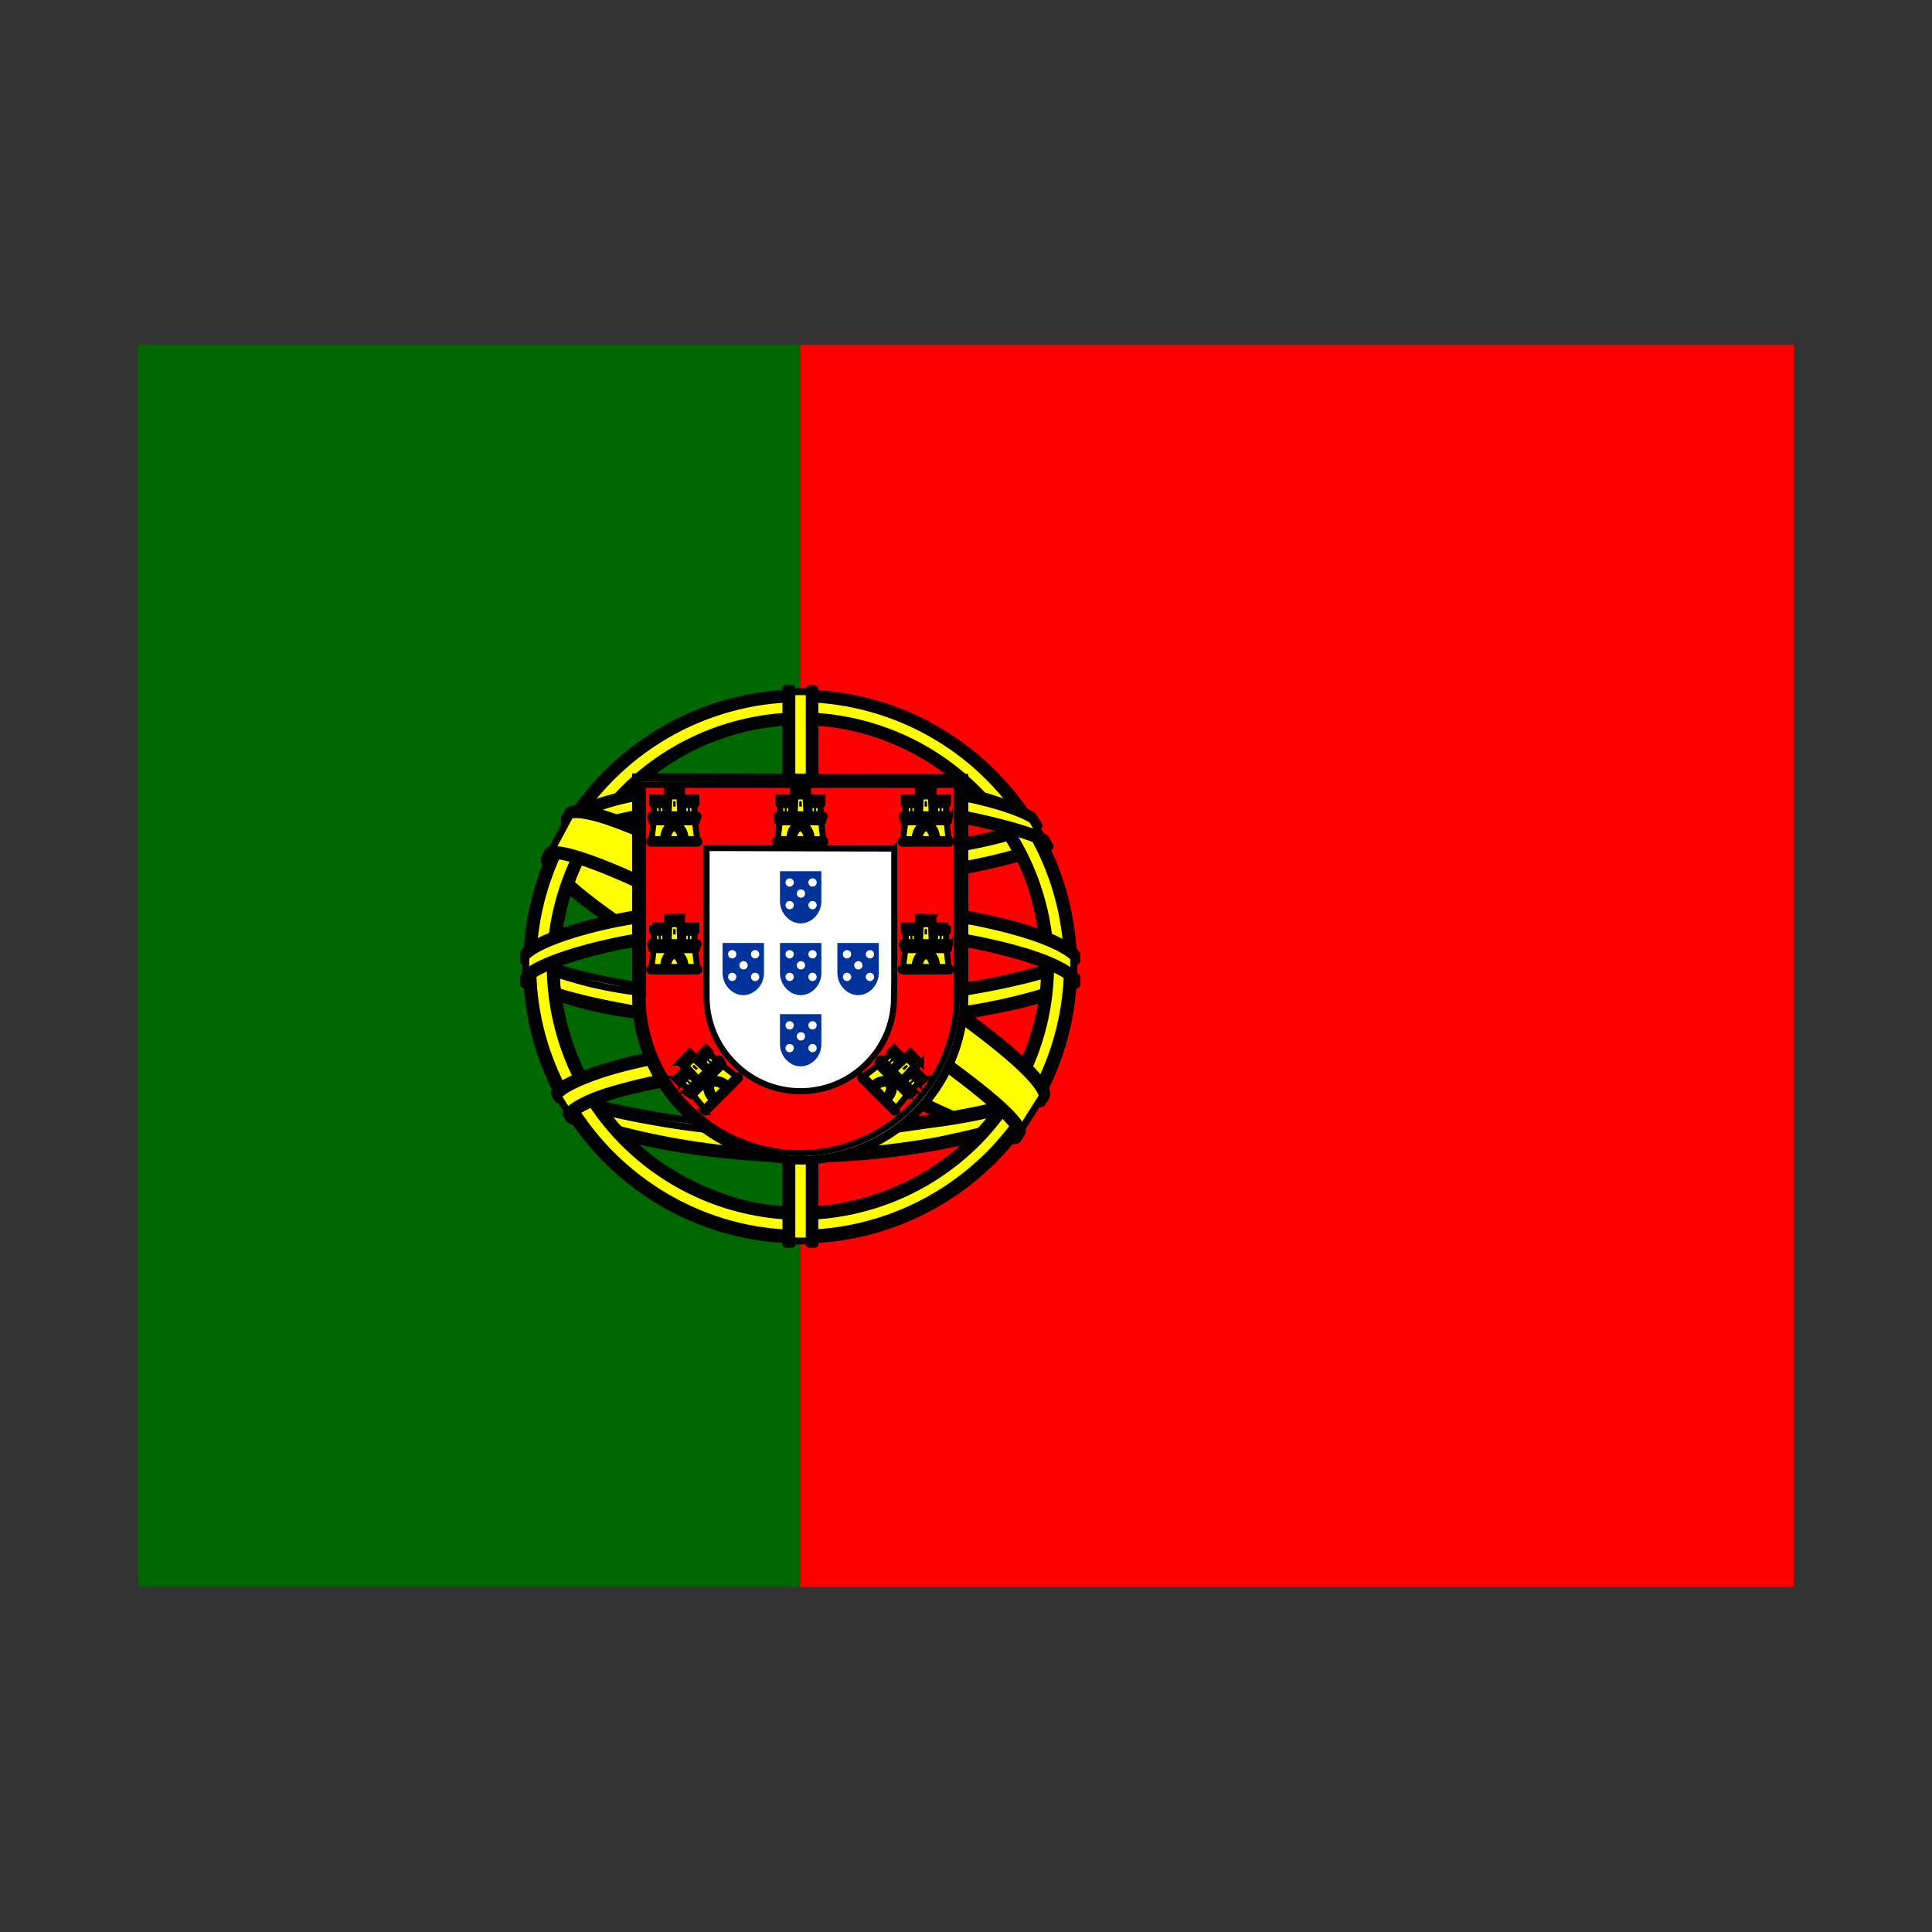<svg xmlns="http://www.w3.org/2000/svg" fill="none" viewBox="0 0 14 14"><rect x="0" y="0" width="14" height="14" fill="#333333" stroke="none"/><g clip-path="url(#a)"><path class="ic_c_portugal" fill="red" d="M5.8 2.5H13v9H5.8v-9Z"/><path class="ic_c_portugal" fill="#060" d="M1 2.5h4.8v9H1v-9Z"/><path class="ic_c_portugal" fill="#FF0" fill-rule="evenodd" stroke="#000" stroke-linecap="round" stroke-linejoin="round" stroke-width=".05" d="M7.366 8.241C6.76 8.223 3.99 6.494 3.972 6.216l.152-.253c.275.4 3.107 2.081 3.386 2.021l-.144.257Z" clip-rule="evenodd"/><path class="ic_c_portugal" fill="#FF0" fill-rule="evenodd" stroke="#000" stroke-linecap="round" stroke-linejoin="round" stroke-width=".05" d="M4.092 5.927c-.054.147.724.627 1.657 1.197.936.568 1.742.918 1.8.87l.029-.053c-.012.019-.038.025-.081.011-.253-.073-.911-.375-1.727-.87-.817-.495-1.526-.95-1.637-1.143a.118.118 0 0 1-.011-.058h-.004l-.022.04-.004.006ZM7.379 8.25c-.01.018-.03.018-.066.015-.225-.025-.911-.358-1.723-.844-.945-.566-1.725-1.08-1.639-1.215l.023-.041.004.002c-.075.228 1.539 1.15 1.635 1.21.933.578 1.72.918 1.79.83l-.024.043Z" clip-rule="evenodd"/><path class="ic_c_portugal" fill="#FF0" fill-rule="evenodd" d="M5.804 6.385c.604-.006 1.35-.083 1.781-.255l-.094-.15c-.253.14-1.003.234-1.693.247-.814-.007-1.39-.084-1.678-.277l-.086.161c.529.225 1.072.272 1.77.274Z" clip-rule="evenodd"/><path class="ic_c_portugal" stroke="#000" stroke-linecap="round" stroke-linejoin="round" stroke-width=".05" d="M5.804 6.385c.604-.006 1.35-.083 1.781-.255l-.094-.15c-.253.14-1.003.234-1.693.247-.814-.007-1.39-.084-1.678-.277l-.086.161c.529.225 1.072.272 1.77.274"/><path class="ic_c_portugal" fill="#FF0" fill-rule="evenodd" d="M7.61 6.134c-.016.024-.297.12-.71.191a7.802 7.802 0 0 1-2.152.013c-.433-.067-.656-.161-.74-.195l.02-.041c.238.094.463.15.726.191a7.715 7.715 0 0 0 2.14-.011c.421-.07.652-.158.685-.197l.03.05v-.001Zm-.083-.152c-.045.037-.274.118-.675.182a7.28 7.28 0 0 1-1.046.075c-.413 0-.752-.03-1.009-.068-.409-.052-.626-.15-.705-.176l.024-.041c.062.032.27.116.685.174a7.22 7.22 0 0 0 1.005.064c.347 0 .694-.025 1.038-.075.404-.056.621-.158.655-.184l.028.049Zm-3.709 1.13c.371.201 1.198.3 1.98.308.713.002 1.639-.109 1.986-.293l-.01-.2c-.108.169-1.102.332-1.983.326-.882-.007-1.7-.142-1.975-.319v.178" clip-rule="evenodd"/><path class="ic_c_portugal" stroke="#000" stroke-linecap="round" stroke-linejoin="round" stroke-width=".05" d="M3.818 7.112c.371.201 1.198.3 1.98.308.713.002 1.639-.109 1.986-.293l-.01-.2c-.108.169-1.102.332-1.983.326-.882-.007-1.7-.142-1.975-.319v.178m3.793-.978c-.015.024-.296.12-.708.191a7.802 7.802 0 0 1-2.152.013c-.434-.067-.657-.161-.741-.195l.02-.041c.238.094.463.15.726.191a7.715 7.715 0 0 0 2.14-.011c.421-.07.652-.158.685-.197l.03.05v-.001Zm-.082-.152c-.045.037-.274.118-.675.182a7.28 7.28 0 0 1-1.046.075c-.413 0-.752-.03-1.009-.068-.409-.052-.626-.15-.705-.176l.024-.041c.062.032.27.116.685.174a7.22 7.22 0 0 0 1.005.064c.347 0 .694-.025 1.038-.075.404-.056.621-.158.655-.184l.028.049v0Z"/><path class="ic_c_portugal" fill="#FF0" fill-rule="evenodd" d="M7.803 7.084v.047c-.053.064-.38.158-.788.225a8.138 8.138 0 0 1-1.226.083 7.501 7.501 0 0 1-1.163-.08 2.906 2.906 0 0 1-.832-.226V7.08c.182.12.673.21.838.236.296.045.677.079 1.157.079.504 0 .907-.036 1.219-.083.294-.043.712-.154.795-.227Zm0-.168v.046c-.053.062-.38.156-.788.224a8.137 8.137 0 0 1-1.226.084 7.763 7.763 0 0 1-1.163-.08 2.906 2.906 0 0 1-.832-.226v-.056c.182.122.675.21.838.236.383.056.77.083 1.157.081.504 0 .91-.038 1.219-.084.294-.042.712-.152.795-.225Zm-2.007 1.29c-.855-.004-1.588-.233-1.743-.27l.112.176c.526.186 1.081.277 1.639.268.65-.019 1.219-.07 1.618-.264l.116-.184c-.272.13-1.2.274-1.744.274" clip-rule="evenodd"/><path class="ic_c_portugal" stroke="#000" stroke-linecap="round" stroke-linejoin="round" stroke-width=".05" d="M5.796 8.206c-.855-.004-1.588-.233-1.743-.27l.112.176c.526.186 1.081.277 1.639.268.65-.019 1.219-.07 1.618-.264l.116-.184c-.272.13-1.2.274-1.744.274m2.009-1.122v.047c-.053.064-.38.158-.788.225a8.138 8.138 0 0 1-1.226.083 7.501 7.501 0 0 1-1.163-.08 2.906 2.906 0 0 1-.832-.226V7.08c.182.12.673.21.838.236.296.045.677.079 1.157.079.504 0 .907-.036 1.219-.083.294-.043.712-.154.795-.227v0Zm0-.168v.046c-.053.062-.38.156-.788.224a8.137 8.137 0 0 1-1.226.084 7.763 7.763 0 0 1-1.163-.08 2.906 2.906 0 0 1-.832-.226v-.056c.182.122.675.21.838.236.383.056.77.083 1.157.081.504 0 .91-.038 1.219-.084.294-.042.712-.152.795-.225v0Z"/><path class="ic_c_portugal" fill="#FF0" fill-rule="evenodd" stroke="#000" stroke-linecap="round" stroke-linejoin="round" stroke-width=".05" d="M7.467 8.074a2.68 2.68 0 0 1-.053.075 4.216 4.216 0 0 1-.61.158c-.333.062-.67.093-1.008.094-.757-.012-1.378-.16-1.668-.287l-.025-.04.004-.007.04.017a5.372 5.372 0 0 0 1.653.272c.353 0 .703-.04.986-.09.435-.089.612-.154.666-.184l.013-.008h.002Zm.1-.165a5.522 5.522 0 0 1-.038.066 4.17 4.17 0 0 1-.775.172c-.262.036-.425.072-.948.081a6.514 6.514 0 0 1-1.767-.262l-.02-.047c.583.16 1.184.249 1.789.262.478-.01.682-.045.943-.08.465-.072.699-.15.768-.171v-.004l.05-.019-.003.002Z" clip-rule="evenodd"/><path class="ic_c_portugal" fill="#FF0" fill-rule="evenodd" d="M7.578 6.955c.001.563-.287 1.069-.518 1.29-.34.332-.795.521-1.271.529-.568.01-1.103-.36-1.247-.523a1.894 1.894 0 0 1-.516-1.264c.034-.615.276-1.043.625-1.337.339-.279.765-.43 1.203-.426a1.841 1.841 0 0 1 1.332.668c.234.285.337.594.392 1.063ZM5.793 5.031A1.988 1.988 0 0 1 7.78 7.004a1.982 1.982 0 1 1-3.964 0A1.976 1.976 0 0 1 5.793 5.03Z" clip-rule="evenodd"/><path class="ic_c_portugal" stroke="#000" stroke-linecap="round" stroke-linejoin="round" stroke-width=".05" d="M5.793 5.031A1.988 1.988 0 0 1 7.78 7.004a1.982 1.982 0 1 1-3.964 0A1.976 1.976 0 0 1 5.793 5.03m1.785 1.924c.001.563-.287 1.069-.518 1.29-.34.332-.795.521-1.271.529-.568.01-1.103-.36-1.247-.523a1.894 1.894 0 0 1-.516-1.264c.034-.615.276-1.043.625-1.337.339-.279.765-.43 1.203-.426a1.841 1.841 0 0 1 1.332.668c.234.285.337.594.392 1.063v0Z"/><path class="ic_c_portugal" fill="#FF0" fill-rule="evenodd" stroke="#000" stroke-linecap="round" stroke-linejoin="round" stroke-width=".05" d="M5.798 5.022c1.091 0 1.98.889 1.98 1.98S6.89 8.982 5.8 8.982c-1.09 0-1.98-.889-1.98-1.98s.889-1.98 1.98-1.98h-.002ZM3.861 7c0 1.065.876 1.937 1.937 1.937A1.945 1.945 0 0 0 7.735 7a1.945 1.945 0 0 0-1.937-1.937A1.945 1.945 0 0 0 3.861 7Z" clip-rule="evenodd"/><path class="ic_c_portugal" fill="#FF0" fill-rule="evenodd" stroke="#000" stroke-linecap="round" stroke-linejoin="round" stroke-width=".05" d="M5.8 5.187A1.819 1.819 0 0 1 7.613 7 1.82 1.82 0 0 1 5.8 8.815 1.822 1.822 0 0 1 3.987 7 1.82 1.82 0 0 1 5.8 5.187ZM4.03 7c0 .975.799 1.77 1.77 1.77S7.57 7.973 7.57 7c0-.975-.799-1.77-1.77-1.77A1.777 1.777 0 0 0 4.03 7Z" clip-rule="evenodd"/><path class="ic_c_portugal" fill="#FF0" fill-rule="evenodd" stroke="#000" stroke-linecap="round" stroke-linejoin="round" stroke-width=".05" d="M5.88 5.012h-.17v3.981h.169l.002-3.98Z" clip-rule="evenodd"/><path class="ic_c_portugal" fill="#FF0" fill-rule="evenodd" stroke="#000" stroke-linecap="round" stroke-linejoin="round" stroke-width=".05" d="M5.862 4.99h.043v4.026h-.041V4.99h-.002Zm-.169 0h.045v4.026h-.043V4.99h-.002Z" clip-rule="evenodd"/><path class="ic_c_portugal" fill="#FF0" fill-rule="evenodd" stroke="#000" stroke-linecap="round" stroke-linejoin="round" stroke-width=".05" d="M7.78 7.079v-.146l-.12-.113-.68-.18-.98-.1-1.18.06-.84.2-.17.125v.148l.43-.193 1.02-.16h.98l.72.08.5.12.32.159Z" clip-rule="evenodd"/><path class="ic_c_portugal" fill="#FF0" fill-rule="evenodd" d="M5.8 6.696c.467 0 .919.043 1.28.113.372.075.633.169.723.272v.052c-.11-.131-.46-.225-.732-.281a7.062 7.062 0 0 0-1.273-.113c-.49 0-.947.05-1.3.117-.28.056-.657.168-.704.277V7.08c.024-.075.305-.188.7-.268.354-.07.811-.115 1.304-.115H5.8Zm0-.17c.43-.001.858.036 1.28.112.372.075.633.169.723.274v.05c-.11-.129-.46-.224-.732-.279a6.895 6.895 0 0 0-1.273-.112 7.05 7.05 0 0 0-1.297.116c-.272.05-.664.167-.707.276V6.91c.026-.075.311-.193.7-.268.355-.07.811-.116 1.306-.116Zm-.011-.867c.737-.003 1.38.104 1.674.254l.107.187c-.255-.139-.949-.281-1.78-.262-.676.005-1.4.075-1.762.27l.128-.214c.298-.156 1-.235 1.633-.235Z" clip-rule="evenodd"/><path class="ic_c_portugal" stroke="#000" stroke-linecap="round" stroke-linejoin="round" stroke-width=".05" d="M5.789 5.66c.737-.004 1.38.103 1.674.253l.107.187c-.255-.139-.949-.281-1.78-.262-.676.005-1.4.075-1.762.27l.128-.214c.298-.156 1-.235 1.633-.235M5.8 6.696c.467 0 .919.043 1.28.113.372.075.633.169.723.272v.052c-.11-.131-.46-.225-.732-.281a7.062 7.062 0 0 0-1.273-.113c-.49 0-.947.05-1.3.117-.28.056-.657.168-.704.277V7.08c.024-.075.305-.188.7-.268.354-.07.811-.115 1.304-.115H5.8Zm0-.17c.43-.001.858.036 1.28.112.372.075.633.169.723.274v.05c-.11-.129-.46-.224-.732-.279a6.895 6.895 0 0 0-1.273-.112 7.05 7.05 0 0 0-1.297.116c-.272.05-.664.167-.707.276V6.91c.026-.075.311-.193.7-.268.355-.07.811-.116 1.306-.116v0Z"/><path class="ic_c_portugal" fill="#FF0" fill-rule="evenodd" d="M5.8 5.813c.385-.006.77.02 1.15.08.3.057.586.14.628.184l.031.057c-.099-.064-.348-.137-.667-.197a6.38 6.38 0 0 0-1.144-.079 6.484 6.484 0 0 0-1.159.079c-.217.03-.428.096-.624.193l.032-.058c.112-.056.287-.126.583-.18.328-.06.701-.077 1.17-.079Zm0-.169c.401-.003.799.02 1.108.075.2.03.395.094.574.188l.047.075c-.079-.088-.375-.173-.64-.218A6.93 6.93 0 0 0 5.8 5.686a6.77 6.77 0 0 0-1.116.082c-.193.027-.38.085-.555.17l.042-.061c.108-.056.285-.109.506-.152A6.693 6.693 0 0 1 5.8 5.642v.002Zm.983 2.181a5.182 5.182 0 0 0-.985-.075c-1.228.015-1.624.253-1.672.324l-.094-.15c.315-.225.982-.352 1.774-.34.41.007.765.035 1.06.093l-.083.15" clip-rule="evenodd"/><path class="ic_c_portugal" stroke="#000" stroke-linecap="round" stroke-linejoin="round" stroke-width=".05" d="M6.783 7.825a5.182 5.182 0 0 0-.985-.075c-1.228.015-1.624.253-1.672.324l-.094-.15c.315-.225.982-.352 1.774-.34.41.007.765.035 1.06.093l-.083.15M5.8 5.813c.385-.006.77.02 1.15.08.3.057.586.14.628.184l.031.057c-.099-.064-.348-.137-.667-.197a6.38 6.38 0 0 0-1.144-.079 6.484 6.484 0 0 0-1.159.079c-.217.03-.428.096-.624.193l.032-.058c.112-.056.287-.126.583-.18.328-.06.701-.077 1.17-.079v0Zm0-.169c.401-.003.799.02 1.108.075.2.03.395.094.574.188l.047.075c-.079-.088-.375-.173-.64-.218A6.93 6.93 0 0 0 5.8 5.686a6.77 6.77 0 0 0-1.116.082c-.193.027-.38.085-.555.17l.042-.061c.108-.056.285-.109.506-.152A6.693 6.693 0 0 1 5.8 5.642v.002Z"/><path class="ic_c_portugal" fill="#FF0" fill-rule="evenodd" stroke="#000" stroke-linecap="round" stroke-linejoin="round" stroke-width=".05" d="M5.793 7.73c.34.005.675.018.999.078l-.023.041a5.307 5.307 0 0 0-.975-.075 4.72 4.72 0 0 0-1.312.154c-.126.036-.334.116-.356.184l-.023-.038c.008-.04.131-.123.368-.187.457-.131.885-.156 1.322-.158Zm.015-.173c.36 0 .72.03 1.074.094l-.024.043a5.606 5.606 0 0 0-1.05-.092c-.454 0-.936.034-1.375.161-.14.041-.386.131-.394.2l-.022-.04c.004-.064.216-.149.407-.203.44-.13.924-.161 1.384-.163Z" clip-rule="evenodd"/><path class="ic_c_portugal" fill="#FF0" fill-rule="evenodd" stroke="#000" stroke-linecap="round" stroke-linejoin="round" stroke-width=".05" d="m7.551 7.947-.146.23-.426-.376-1.098-.741-1.242-.68-.643-.22.137-.255.047-.024.4.099 1.32.68.76.48.64.46.26.3-.009.047Z" clip-rule="evenodd"/><path class="ic_c_portugal" fill="#FF0" fill-rule="evenodd" stroke="#000" stroke-linecap="round" stroke-linejoin="round" stroke-width=".05" d="M3.974 6.166c.112-.075.941.292 1.811.817.864.525 1.693 1.118 1.618 1.228l-.024.04-.011.009c.001-.002.015-.019 0-.058-.038-.122-.627-.59-1.6-1.18-.95-.564-1.742-.905-1.819-.808l.025-.048ZM7.58 7.945c.072-.143-.697-.722-1.652-1.286-.975-.553-1.68-.88-1.809-.782l-.026.054c0 .002 0-.003.007-.01.023-.018.062-.018.079-.018.221.004.853.295 1.74.803.39.225 1.643 1.03 1.637 1.256 0 .019.002.022-.006.034l.032-.05-.002-.001Z" clip-rule="evenodd"/><path class="ic_c_portugal" fill="#fff" stroke="#000" stroke-width=".062" d="M4.612 7.22a1.174 1.174 0 0 0 .35.835 1.18 1.18 0 0 0 1.933-.38c.06-.143.09-.297.091-.452V5.639l-2.374-.004V7.22Z"/><path class="ic_c_portugal" fill="red" d="M4.656 7.223a1.128 1.128 0 0 0 .336.8 1.138 1.138 0 0 0 1.942-.796v-1.54H4.66v1.536m1.82-1.074v.978l-.002.102a.664.664 0 0 1-.2.48.673.673 0 0 1-.958-.004.68.68 0 0 1-.2-.48v-1.08l1.36.004Z"/><path class="ic_c_portugal" stroke="#000" stroke-width=".044" d="M4.656 7.223a1.128 1.128 0 0 0 .336.8 1.138 1.138 0 0 0 1.942-.796v-1.54H4.66v1.536m1.82-1.074v.978l-.002.102a.664.664 0 0 1-.2.48.673.673 0 0 1-.958-.004.68.68 0 0 1-.2-.48v-1.08l1.36.004Z"/><path class="ic_c_portugal" fill="#FF0" d="M4.804 6.089c.002-.11.08-.136.08-.136.002 0 .086.028.086.138h-.166"/><path class="ic_c_portugal" fill="#FF0" stroke="#000" stroke-width=".044" d="m4.736 5.955-.014.126h.084c0-.104.08-.12.08-.12.002 0 .08.022.082.12h.084l-.016-.128h-.3v.002Zm-.02.128h.34c.006 0 .012.006.012.014 0 .01-.006.016-.012.016h-.34c-.006 0-.012-.006-.012-.016 0-.008.006-.014.014-.014h-.002Z"/><path class="ic_c_portugal" fill="#FF0" d="M4.84 6.08c0-.065.046-.083.046-.083s.046.02.046.084H4.84Zm-.116-.18h.326c.006 0 .012.009.012.017a.013.013 0 0 1-.012.012h-.326c-.006 0-.012-.006-.012-.014 0-.006.006-.012.012-.012V5.9Zm.008.03h.308c.006 0 .012.007.012.015s-.006.014-.012.014h-.31c-.008 0-.012-.006-.012-.014s.004-.014.012-.014h.002Zm.1-.211h.024v.016h.018v-.016H4.9v.018h.018v-.02h.024v.04c0 .008-.004.012-.01.012h-.088c-.006 0-.012-.004-.012-.01v-.04Zm.092.054.006.128h-.086l.006-.13h.074"/><path class="ic_c_portugal" stroke="#000" stroke-width=".044" d="m4.924 5.773.006.128h-.086l.006-.13h.074m-.084.31c0-.066.046-.084.046-.084s.046.02.046.084H4.84Zm-.116-.18h.326c.006 0 .012.008.012.016a.013.013 0 0 1-.012.012h-.326c-.006 0-.012-.006-.012-.014 0-.006.006-.012.012-.012V5.9Zm.008.03h.308c.006 0 .012.006.012.014s-.006.014-.012.014h-.31c-.008 0-.012-.006-.012-.014s.004-.014.012-.014h.002Zm.1-.212h.024v.016h.018v-.016H4.9v.018h.018v-.02h.024v.04c0 .008-.004.012-.01.012h-.088c-.006 0-.012-.004-.012-.01v-.04Z"/><path class="ic_c_portugal" fill="#FF0" stroke="#000" stroke-width=".044" d="M4.82 5.833V5.9h-.08v-.068h.08ZM5.032 5.833V5.9h-.08v-.068h.08Z"/><path class="ic_c_portugal" fill="#FF0" stroke="#000" stroke-width=".044" d="M4.726 5.78h.024v.02h.018v-.02h.024v.02h.018v-.02h.024v.04c0 .009-.004.013-.01.013h-.086a.012.012 0 0 1-.012-.012v-.04ZM4.938 5.78h.024v.02h.018v-.02h.024v.02h.018v-.02h.024v.04c0 .009-.004.013-.01.013H4.95a.012.012 0 0 1-.012-.012v-.04Z"/><path class="ic_c_portugal" fill="#000" d="M4.878 5.813c0-.012.018-.012.018 0v.032h-.018v-.032ZM4.772 5.857c0-.012.016-.012.016 0v.024h-.016v-.024ZM4.984 5.857c0-.012.016-.012.016 0v.024h-.016v-.024Z"/><path class="ic_c_portugal" fill="#FF0" d="M4.804 7.015c.002-.11.08-.136.08-.136.002 0 .086.028.086.138h-.166"/><path class="ic_c_portugal" fill="#FF0" stroke="#000" stroke-width=".044" d="m4.736 6.88-.014.127h.084c0-.104.08-.12.08-.12.002 0 .08.022.082.12h.084l-.016-.128h-.3v.002Zm-.02.129h.34c.006 0 .012.006.012.014 0 .01-.006.016-.012.016h-.34c-.006 0-.012-.006-.012-.016 0-.008.006-.014.014-.014h-.002Z"/><path class="ic_c_portugal" fill="#FF0" d="M4.84 7.007c0-.066.046-.084.046-.084s.046.02.046.084H4.84Zm-.116-.18h.326c.006 0 .012.008.012.016a.013.013 0 0 1-.012.012h-.326c-.006 0-.012-.006-.012-.014 0-.006.006-.012.012-.012v-.002Zm.008.03h.308c.006 0 .012.006.012.014s-.006.014-.012.014h-.31c-.008 0-.012-.006-.012-.014s.004-.014.012-.014h.002Zm.1-.212h.024v.016h.018v-.016H4.9v.018h.018v-.02h.024v.04c0 .008-.004.012-.01.012h-.088c-.006 0-.012-.004-.012-.01v-.04Zm.092.054.006.128h-.086l.006-.13h.074"/><path class="ic_c_portugal" stroke="#000" stroke-width=".044" d="m4.924 6.699.006.128h-.086l.006-.13h.074m-.084.31c0-.066.046-.084.046-.084s.046.02.046.084H4.84Zm-.116-.18h.326c.006 0 .012.008.012.016a.013.013 0 0 1-.012.012h-.326c-.006 0-.012-.006-.012-.014 0-.006.006-.012.012-.012v-.002Zm.008.03h.308c.006 0 .012.006.012.014s-.006.014-.012.014h-.31c-.008 0-.012-.006-.012-.014s.004-.014.012-.014h.002Zm.1-.212h.024v.016h.018v-.016H4.9v.018h.018v-.02h.024v.04c0 .008-.004.012-.01.012h-.088c-.006 0-.012-.004-.012-.01v-.04Z"/><path class="ic_c_portugal" fill="#FF0" stroke="#000" stroke-width=".044" d="M4.82 6.759v.068h-.08v-.068h.08ZM5.032 6.759v.068h-.08v-.068h.08ZM4.726 6.707h.024v.02h.018v-.02h.024v.02h.018v-.02h.024v.04c0 .008-.004.012-.01.012h-.086a.012.012 0 0 1-.012-.012v-.04ZM4.938 6.707h.024v.02h.018v-.02h.024v.02h.018v-.02h.024v.04c0 .008-.004.012-.01.012H4.95a.012.012 0 0 1-.012-.012v-.04Z"/><path class="ic_c_portugal" fill="#000" d="M4.878 6.739c0-.012.018-.012.018 0v.032h-.018v-.032ZM4.772 6.783c0-.012.016-.012.016 0v.024h-.016v-.024ZM4.984 6.783c0-.012.016-.012.016 0v.024h-.016v-.024Z"/><path class="ic_c_portugal" fill="#FF0" d="M5.165 7.98c-.077-.08-.04-.153-.04-.153.001-.001.08-.041.158.036l-.117.118"/><path class="ic_c_portugal" fill="#FF0" stroke="#000" stroke-width=".044" d="m5.022 7.934.08.098.059-.06c-.074-.073-.03-.14-.03-.14.002-.002.073-.042.144.026l.059-.06-.102-.079-.212.213.002.002Zm.077.104.24-.241c.003-.005.012-.005.018.001.007.007.007.016.002.02l-.24.241c-.003.004-.012.004-.019-.003a.014.014 0 0 1 0-.02l-.001.002Z"/><path class="ic_c_portugal" fill="#FF0" d="M5.185 7.949c-.047-.047-.028-.092-.028-.092s.047-.019.092.026l-.064.066Zm-.21-.045.23-.231c.004-.004.014-.003.02.003.004.004.004.012 0 .017l-.23.23c-.004.005-.013.005-.018 0a.013.013 0 0 1 0-.017l-.002-.002Zm.027.016L5.22 7.7c.004-.004.013-.004.018.001.006.006.006.014.002.019l-.218.22c-.006.005-.013.004-.019-.002-.006-.005-.007-.012-.001-.018l.001-.001Zm-.08-.22.017-.018.011.011.013-.012-.011-.012.018-.018.013.013.012-.013-.014-.014.017-.017.029.028c.005.006.005.011.001.015l-.062.063c-.004.004-.011.006-.016.001L4.922 7.7Zm.103-.028.095.086-.06.061-.088-.096.052-.052"/><path class="ic_c_portugal" stroke="#000" stroke-width=".044" d="m5.025 7.672.095.086-.06.061-.088-.096.052-.052m.16.278c-.046-.047-.027-.092-.027-.092s.047-.019.092.026l-.064.066Zm-.209-.045.23-.231c.004-.004.014-.003.02.003.004.004.004.012 0 .017l-.23.23c-.004.005-.013.005-.018 0a.013.013 0 0 1 0-.017l-.002-.002Zm.027.016L5.22 7.7c.004-.004.013-.004.018.001.006.006.006.014.002.019l-.218.22c-.006.005-.013.004-.019-.002-.006-.005-.007-.012-.001-.018l.001-.001Zm-.08-.22.017-.018.011.011.013-.012-.011-.012.018-.018.013.013.012-.013-.014-.014.017-.017.029.028c.005.006.005.011.001.015l-.062.063c-.004.004-.011.006-.016.001L4.922 7.7Z"/><path class="ic_c_portugal" fill="#FF0" stroke="#000" stroke-width=".044" d="m4.994 7.788.049.048-.057.057-.048-.048.056-.057ZM5.144 7.638l.048.047-.056.057-.048-.048.056-.056Z"/><path class="ic_c_portugal" fill="#FF0" stroke="#000" stroke-width=".044" d="m4.891 7.818.017-.017.014.014.013-.013-.014-.014.017-.017.014.014.013-.012-.014-.014.016-.018.029.029c.006.005.006.011.001.015l-.06.061a.012.012 0 0 1-.017 0l-.029-.028ZM5.04 7.668l.018-.017.014.014.013-.013-.015-.014.017-.017.014.014.013-.013-.014-.014.017-.017.028.028c.006.006.006.011.002.016l-.06.06a.012.012 0 0 1-.018 0l-.028-.027Z"/><path class="ic_c_portugal" fill="#000" d="M5.021 7.733c-.008-.009.004-.021.013-.013l.023.023-.013.012-.023-.022ZM4.978 7.839c-.009-.008.002-.02.011-.011l.017.017-.011.01-.017-.016ZM5.127 7.689c-.008-.009.003-.02.011-.012l.017.017-.01.011-.018-.016Z"/><path class="ic_c_portugal" fill="#FF0" d="M5.718 6.089c.002-.11.08-.136.08-.136.002 0 .086.028.086.138h-.166"/><path class="ic_c_portugal" fill="#FF0" stroke="#000" stroke-width=".044" d="m5.65 5.955-.014.126h.084c0-.104.08-.12.08-.12.002 0 .08.022.082.12h.084l-.016-.128h-.3v.002Zm-.02.128h.34c.006 0 .012.006.012.014 0 .01-.006.016-.012.016h-.34c-.006 0-.012-.006-.012-.016 0-.008.006-.014.014-.014H5.63Z"/><path class="ic_c_portugal" fill="#FF0" d="M5.754 6.08c0-.065.046-.083.046-.083s.046.02.046.084h-.092Zm-.116-.18h.326c.006 0 .012.009.012.017a.013.013 0 0 1-.012.012h-.326c-.006 0-.012-.006-.012-.014 0-.006.006-.012.012-.012V5.9Zm.008.03h.308c.006 0 .012.007.012.015s-.006.014-.012.014h-.31c-.008 0-.012-.006-.012-.014s.004-.014.012-.014h.002Zm.1-.211h.024v.016h.018v-.016h.026v.018h.018v-.02h.024v.04c0 .008-.004.012-.01.012h-.088c-.006 0-.012-.004-.012-.01v-.04Zm.092.054.006.128h-.086l.006-.13h.074"/><path class="ic_c_portugal" stroke="#000" stroke-width=".044" d="m5.838 5.773.006.128h-.086l.006-.13h.074m-.084.31c0-.066.046-.084.046-.084s.046.02.046.084h-.092Zm-.116-.18h.326c.006 0 .012.008.012.016a.013.013 0 0 1-.012.012h-.326c-.006 0-.012-.006-.012-.014 0-.006.006-.012.012-.012V5.9Zm.008.03h.308c.006 0 .012.006.012.014s-.006.014-.012.014h-.31c-.008 0-.012-.006-.012-.014s.004-.014.012-.014h.002Zm.1-.212h.024v.016h.018v-.016h.026v.018h.018v-.02h.024v.04c0 .008-.004.012-.01.012h-.088c-.006 0-.012-.004-.012-.01v-.04Z"/><path class="ic_c_portugal" fill="#FF0" stroke="#000" stroke-width=".044" d="M5.734 5.833V5.9h-.08v-.068h.08ZM5.946 5.833V5.9h-.08v-.068h.08Z"/><path class="ic_c_portugal" fill="#FF0" stroke="#000" stroke-width=".044" d="M5.64 5.78h.024v.02h.018v-.02h.024v.02h.018v-.02h.024v.04c0 .009-.004.013-.01.013h-.086a.012.012 0 0 1-.012-.012v-.04ZM5.852 5.78h.024v.02h.018v-.02h.024v.02h.018v-.02h.024v.04c0 .009-.004.013-.01.013h-.086a.012.012 0 0 1-.012-.012v-.04Z"/><path class="ic_c_portugal" fill="#000" d="M5.792 5.813c0-.012.018-.012.018 0v.032h-.018v-.032ZM5.686 5.857c0-.012.016-.012.016 0v.024h-.016v-.024ZM5.898 5.857c0-.012.016-.012.016 0v.024h-.016v-.024Z"/><path class="ic_c_portugal" fill="#FF0" d="M6.792 6.089c-.002-.11-.08-.136-.08-.136-.002 0-.086.028-.086.138h.166"/><path class="ic_c_portugal" fill="#FF0" stroke="#000" stroke-width=".044" d="m6.86 5.955.014.126H6.79c0-.104-.08-.12-.08-.12-.002 0-.08.022-.082.12h-.084l.016-.128h.3v.002Zm.02.128h-.34c-.006 0-.012.006-.012.014 0 .01.006.016.012.016h.34c.006 0 .012-.006.012-.016a.014.014 0 0 0-.014-.014h.002Z"/><path class="ic_c_portugal" fill="#FF0" d="M6.756 6.08c0-.065-.046-.083-.046-.083s-.046.02-.046.084h.092Zm.116-.18h-.326c-.006 0-.012.009-.012.017 0 .006.006.012.012.012h.326c.006 0 .012-.006.012-.014a.013.013 0 0 0-.012-.012V5.9Zm-.008.03h-.308c-.006 0-.012.007-.012.015s.006.014.012.014h.31c.008 0 .012-.006.012-.014s-.004-.014-.012-.014h-.002Zm-.1-.211H6.74v.016h-.018v-.016h-.026v.018h-.018v-.02h-.024v.04c0 .008.004.012.01.012h.088c.006 0 .012-.004.012-.01v-.04Zm-.092.054-.006.128h.086l-.006-.13h-.074"/><path class="ic_c_portugal" stroke="#000" stroke-width=".044" d="m6.672 5.773-.006.128h.086l-.006-.13h-.074m.084.31c0-.066-.046-.084-.046-.084s-.046.02-.046.084h.092Zm.116-.18h-.326c-.006 0-.012.008-.012.016 0 .006.006.012.012.012h.326c.006 0 .012-.006.012-.014a.013.013 0 0 0-.012-.012V5.9Zm-.008.03h-.308c-.006 0-.012.006-.012.014s.006.014.012.014h.31c.008 0 .012-.006.012-.014s-.004-.014-.012-.014h-.002Zm-.1-.212H6.74v.016h-.018v-.016h-.026v.018h-.018v-.02h-.024v.04c0 .008.004.012.01.012h.088c.006 0 .012-.004.012-.01v-.04Z"/><path class="ic_c_portugal" fill="#FF0" stroke="#000" stroke-width=".044" d="M6.776 5.833V5.9h.08v-.068h-.08ZM6.564 5.833V5.9h.08v-.068h-.08Z"/><path class="ic_c_portugal" fill="#FF0" stroke="#000" stroke-width=".044" d="M6.87 5.78h-.024v.02h-.018v-.02h-.024v.02h-.018v-.02h-.024v.04c0 .009.004.013.01.013h.086a.012.012 0 0 0 .012-.012v-.04ZM6.658 5.78h-.024v.02h-.018v-.02h-.024v.02h-.018v-.02H6.55v.04c0 .009.004.013.01.013h.086a.012.012 0 0 0 .012-.012v-.04Z"/><path class="ic_c_portugal" fill="#000" d="M6.718 5.813c0-.012-.018-.012-.018 0v.032h.018v-.032ZM6.824 5.857c0-.012-.016-.012-.016 0v.024h.016v-.024ZM6.612 5.857c0-.012-.016-.012-.016 0v.024h.016v-.024Z"/><path class="ic_c_portugal" fill="#FF0" d="M6.792 7.015c-.002-.11-.08-.136-.08-.136-.002 0-.086.028-.086.138h.166"/><path class="ic_c_portugal" fill="#FF0" stroke="#000" stroke-width=".044" d="m6.86 6.88.014.127H6.79c0-.104-.08-.12-.08-.12-.002 0-.08.022-.082.12h-.084l.016-.128h.3v.002Zm.02.129h-.34c-.006 0-.012.006-.012.014 0 .01.006.016.012.016h.34c.006 0 .012-.006.012-.016a.014.014 0 0 0-.014-.014h.002Z"/><path class="ic_c_portugal" fill="#FF0" d="M6.756 7.007c0-.066-.046-.084-.046-.084s-.046.02-.046.084h.092Zm.116-.18h-.326c-.006 0-.012.008-.012.016 0 .006.006.012.012.012h.326c.006 0 .012-.006.012-.014a.013.013 0 0 0-.012-.012v-.002Zm-.008.03h-.308c-.006 0-.012.006-.012.014s.006.014.012.014h.31c.008 0 .012-.006.012-.014s-.004-.014-.012-.014h-.002Zm-.1-.212H6.74v.016h-.018v-.016h-.026v.018h-.018v-.02h-.024v.04c0 .008.004.012.01.012h.088c.006 0 .012-.004.012-.01v-.04Zm-.092.054-.006.128h.086l-.006-.13h-.074"/><path class="ic_c_portugal" stroke="#000" stroke-width=".044" d="m6.672 6.699-.006.128h.086l-.006-.13h-.074m.084.31c0-.066-.046-.084-.046-.084s-.046.02-.046.084h.092Zm.116-.18h-.326c-.006 0-.012.008-.012.016 0 .006.006.012.012.012h.326c.006 0 .012-.006.012-.014a.013.013 0 0 0-.012-.012v-.002Zm-.008.03h-.308c-.006 0-.012.006-.012.014s.006.014.012.014h.31c.008 0 .012-.006.012-.014s-.004-.014-.012-.014h-.002Zm-.1-.212H6.74v.016h-.018v-.016h-.026v.018h-.018v-.02h-.024v.04c0 .008.004.012.01.012h.088c.006 0 .012-.004.012-.01v-.04Z"/><path class="ic_c_portugal" fill="#FF0" stroke="#000" stroke-width=".044" d="M6.776 6.759v.068h.08v-.068h-.08ZM6.564 6.759v.068h.08v-.068h-.08ZM6.87 6.707h-.024v.02h-.018v-.02h-.024v.02h-.018v-.02h-.024v.04c0 .008.004.012.01.012h.086a.012.012 0 0 0 .012-.012v-.04ZM6.658 6.707h-.024v.02h-.018v-.02h-.024v.02h-.018v-.02H6.55v.04c0 .008.004.012.01.012h.086a.012.012 0 0 0 .012-.012v-.04Z"/><path class="ic_c_portugal" fill="#000" d="M6.718 6.739c0-.012-.018-.012-.018 0v.032h.018v-.032ZM6.824 6.783c0-.012-.016-.012-.016 0v.024h.016v-.024ZM6.612 6.783c0-.012-.016-.012-.016 0v.024h.016v-.024Z"/><path class="ic_c_portugal" fill="#FF0" d="M6.431 7.98c.077-.08.04-.153.04-.153-.001-.001-.08-.041-.158.036l.117.118"/><path class="ic_c_portugal" fill="#FF0" stroke="#000" stroke-width=".044" d="m6.574 7.934-.08.098-.059-.06c.074-.073.03-.14.03-.14-.002-.002-.073-.042-.144.026l-.059-.06.102-.079.211.213v.002Zm-.077.104-.24-.241c-.003-.005-.012-.005-.018.001-.007.007-.007.016-.003.02l.24.241c.004.004.013.004.02-.003a.014.014 0 0 0 0-.02l.001.002Z"/><path class="ic_c_portugal" fill="#FF0" d="M6.411 7.949c.047-.047.027-.092.027-.092s-.046-.019-.092.026l.065.066Zm.21-.045-.23-.231c-.004-.004-.014-.003-.02.003a.013.013 0 0 0 0 .017l.23.23c.004.005.013.005.018 0a.013.013 0 0 0 0-.017l.002-.002Zm-.027.016L6.377 7.7c-.004-.004-.013-.004-.019.001-.005.006-.005.014-.001.019l.218.22c.006.005.013.004.019-.002.005-.005.007-.012.001-.018l-.001-.001Zm.08-.22-.017-.018-.011.011-.013-.012.011-.012-.018-.018-.013.013L6.6 7.65l.015-.014-.017-.017-.029.028c-.005.006-.005.011-.001.015l.062.063c.004.004.011.006.015.001l.029-.028Zm-.103-.028-.095.086.06.061.088-.096-.052-.052"/><path class="ic_c_portugal" stroke="#000" stroke-width=".044" d="m6.57 7.672-.094.086.06.061.088-.096-.052-.052m-.16.278c.046-.047.026-.092.026-.092s-.046-.019-.092.026l.065.066Zm.209-.045-.23-.231c-.004-.004-.014-.003-.02.003a.013.013 0 0 0 0 .017l.23.23c.004.005.013.005.018 0a.013.013 0 0 0 0-.017l.002-.002Zm-.027.016L6.377 7.7c-.004-.004-.013-.004-.019.001-.005.006-.005.014-.001.019l.218.22c.006.005.013.004.019-.002.005-.005.007-.012.001-.018l-.001-.001Zm.08-.22-.017-.018-.011.011-.013-.012.011-.012-.018-.018-.013.013L6.6 7.65l.015-.014-.017-.017-.029.028c-.005.006-.005.011-.001.015l.062.063c.004.004.011.006.015.001l.029-.028Z"/><path class="ic_c_portugal" fill="#FF0" stroke="#000" stroke-width=".044" d="m6.601 7.788-.048.048.057.057.048-.048-.057-.057ZM6.452 7.638l-.048.047.056.057.048-.048-.056-.056ZM6.705 7.818l-.017-.017-.015.014-.012-.013.014-.014-.017-.017-.014.014-.013-.012.014-.014-.017-.018-.028.029c-.006.005-.006.011-.001.015l.06.061a.012.012 0 0 0 .017 0l.029-.028Z"/><path class="ic_c_portugal" fill="#FF0" stroke="#000" stroke-width=".044" d="m6.555 7.668-.017-.017-.014.014-.013-.013.015-.014-.017-.017-.015.014-.012-.013.014-.014-.017-.017-.028.028c-.006.006-.006.011-.002.016l.06.06a.012.012 0 0 0 .018 0l.028-.027Z"/><path class="ic_c_portugal" fill="#000" d="M6.575 7.733c.008-.009-.004-.021-.013-.013l-.023.023.013.012.023-.022ZM6.618 7.839c.009-.008-.003-.02-.011-.011l-.017.017.011.01.017-.016ZM6.469 7.689c.008-.009-.003-.02-.012-.012l-.017.017.012.011.017-.016Z"/><path class="ic_c_portugal" fill="#039" d="M5.652 7.049a.166.166 0 0 0 .092.149.144.144 0 0 0 .058.013c.042 0 .08-.02.106-.048a.166.166 0 0 0 .044-.114v-.216h-.3v.216Z"/><path class="ic_c_portugal" fill="#fff" d="M5.722 6.945a.03.03 0 1 0 0-.06.03.03 0 0 0 0 .06ZM5.888 6.945a.03.03 0 1 0 0-.06.03.03 0 0 0 0 .06ZM5.804 7.025a.03.03 0 1 0 0-.06.03.03 0 0 0 0 .06ZM5.722 7.109a.03.03 0 1 0 0-.06.03.03 0 0 0 0 .06ZM5.888 7.109a.03.03 0 1 0 0-.06.03.03 0 0 0 0 .06Z"/><path class="ic_c_portugal" fill="#039" d="M5.652 6.529a.166.166 0 0 0 .092.149.144.144 0 0 0 .058.013c.042 0 .08-.02.106-.048a.166.166 0 0 0 .044-.114v-.216h-.3v.216Z"/><path class="ic_c_portugal" fill="#fff" d="M5.722 6.425a.03.03 0 1 0 0-.06.03.03 0 0 0 0 .06ZM5.888 6.425a.03.03 0 1 0 0-.06.03.03 0 0 0 0 .06ZM5.804 6.505a.03.03 0 1 0 0-.06.03.03 0 0 0 0 .06ZM5.722 6.589a.03.03 0 1 0 0-.06.03.03 0 0 0 0 .06ZM5.888 6.589a.03.03 0 1 0 0-.06.03.03 0 0 0 0 .06Z"/><path class="ic_c_portugal" fill="#039" d="M5.236 7.049a.166.166 0 0 0 .092.149.144.144 0 0 0 .058.013c.042 0 .08-.02.106-.048a.166.166 0 0 0 .044-.114v-.216h-.3v.216Z"/><path class="ic_c_portugal" fill="#fff" d="M5.306 6.945a.03.03 0 1 0 0-.06.03.03 0 0 0 0 .06ZM5.472 6.945a.03.03 0 1 0 0-.06.03.03 0 0 0 0 .06ZM5.388 7.025a.03.03 0 1 0 0-.06.03.03 0 0 0 0 .06ZM5.306 7.109a.03.03 0 1 0 0-.06.03.03 0 0 0 0 .06ZM5.472 7.109a.03.03 0 1 0 0-.06.03.03 0 0 0 0 .06Z"/><path class="ic_c_portugal" fill="#039" d="M6.068 7.049a.166.166 0 0 0 .092.149.144.144 0 0 0 .058.013c.042 0 .08-.02.106-.048a.166.166 0 0 0 .044-.114v-.216h-.3v.216Z"/><path class="ic_c_portugal" fill="#fff" d="M6.138 6.945a.03.03 0 1 0 0-.06.03.03 0 0 0 0 .06ZM6.304 6.945a.03.03 0 1 0 0-.06.03.03 0 0 0 0 .06ZM6.22 7.025a.03.03 0 1 0 0-.06.03.03 0 0 0 0 .06ZM6.138 7.109a.03.03 0 1 0 0-.06.03.03 0 0 0 0 .06ZM6.304 7.109a.03.03 0 1 0 0-.06.03.03 0 0 0 0 .06Z"/><path class="ic_c_portugal" fill="#039" d="M5.652 7.565a.166.166 0 0 0 .092.149.144.144 0 0 0 .058.013c.042 0 .08-.02.106-.048a.166.166 0 0 0 .044-.114v-.216h-.3v.216Z"/><path class="ic_c_portugal" fill="#fff" d="M5.722 7.46a.03.03 0 1 0 0-.06.03.03 0 0 0 0 .06ZM5.888 7.46a.03.03 0 1 0 0-.06.03.03 0 0 0 0 .06ZM5.804 7.54a.03.03 0 1 0 0-.06.03.03 0 0 0 0 .06ZM5.722 7.625a.03.03 0 1 0 0-.06.03.03 0 0 0 0 .06ZM5.888 7.625a.03.03 0 1 0 0-.06.03.03 0 0 0 0 .06Z"/></g><defs><clipPath id="a"><path class="ic_c_portugal" fill="#fff" d="M0 0h12v9H0z" transform="translate(1 2.5)"/></clipPath></defs></svg>